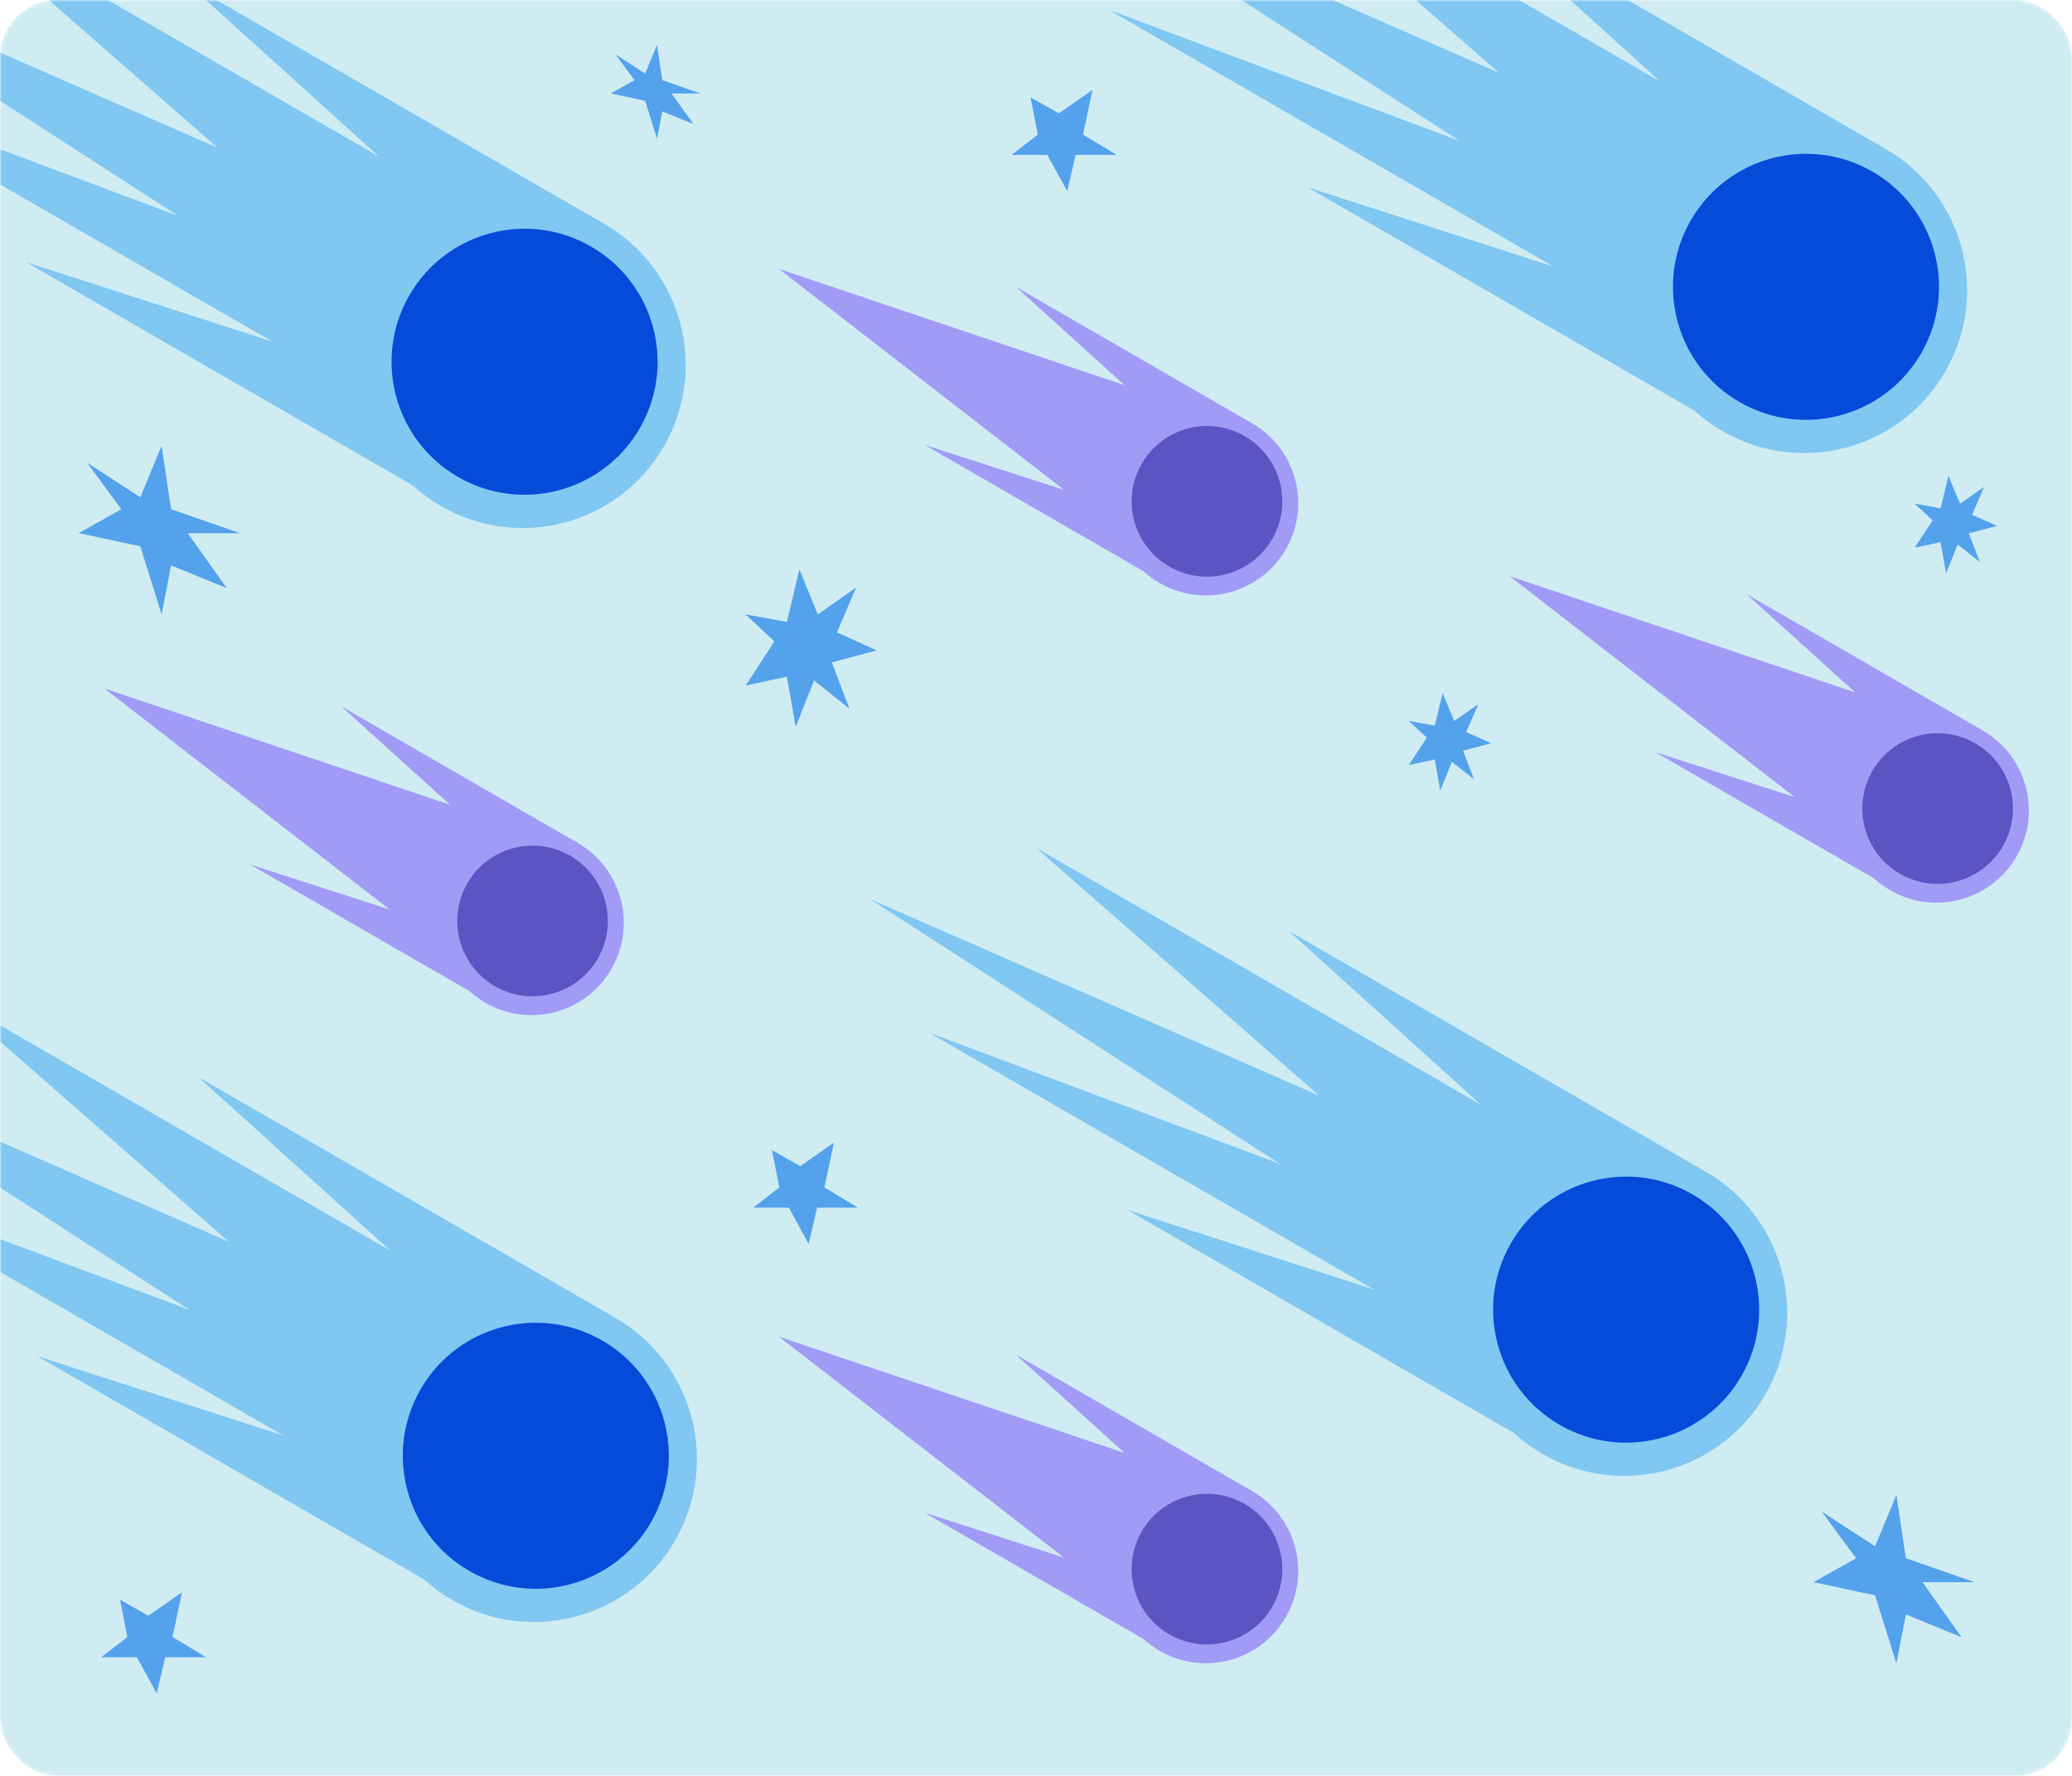 <svg width="553" height="474" viewBox="0 0 553 474" fill="none" xmlns="http://www.w3.org/2000/svg">
<mask id="mask0_859_844" style="mask-type:alpha" maskUnits="userSpaceOnUse" x="0" y="0" width="553" height="474">
<rect width="553" height="474" rx="15" fill="white"/>
</mask>
<g mask="url(#mask0_859_844)">
<rect width="553" height="474" rx="15" fill="#CEECF2"/>
<path d="M246.809 118.764L309.574 155.001L333.921 112.831L271.156 76.594L300.149 102.813L207.899 71.782L284.012 130.763L246.809 118.764Z" fill="#A19BF6"/>
<circle cx="321.851" cy="134.303" r="24.63" transform="rotate(-150 321.851 134.303)" fill="#A19BF6"/>
<circle cx="322.134" cy="133.813" r="20.101" transform="rotate(-150 322.134 133.813)" fill="#5C54C3"/>
<path d="M441.809 200.764L504.574 237.001L528.921 194.831L466.156 158.594L495.149 184.813L402.899 153.782L479.012 212.763L441.809 200.764Z" fill="#A19BF6"/>
<circle cx="516.851" cy="216.303" r="24.63" transform="rotate(-150 516.851 216.303)" fill="#A19BF6"/>
<circle cx="517.134" cy="215.813" r="20.101" transform="rotate(-150 517.134 215.813)" fill="#5C54C3"/>
<path d="M66.809 230.764L129.574 267.001L153.921 224.831L91.156 188.594L120.149 214.813L27.899 183.782L104.012 242.763L66.809 230.764Z" fill="#A19BF6"/>
<circle cx="141.851" cy="246.303" r="24.63" transform="rotate(-150 141.851 246.303)" fill="#A19BF6"/>
<circle cx="142.134" cy="245.813" r="20.101" transform="rotate(-150 142.134 245.813)" fill="#5C54C3"/>
<path d="M246.809 403.764L309.574 440.001L333.921 397.831L271.156 361.594L300.149 387.813L207.899 356.782L284.012 415.763L246.809 403.764Z" fill="#A19BF6"/>
<circle cx="321.851" cy="419.303" r="24.63" transform="rotate(-150 321.851 419.303)" fill="#A19BF6"/>
<circle cx="322.134" cy="418.813" r="20.101" transform="rotate(-150 322.134 418.813)" fill="#5C54C3"/>
<path d="M300.969 322.978L411.82 386.978L454.82 312.5L343.969 248.5L395.175 294.807L276.53 226.307L352.083 292.445L232.25 240.002L341.583 310.631L248.03 275.671L366.675 344.171L300.969 322.978Z" fill="#80C7F2"/>
<circle cx="433.503" cy="350.422" r="43.5" transform="rotate(-150 433.503 350.422)" fill="#80C7F2"/>
<circle cx="434.003" cy="349.556" r="35.5" transform="rotate(-150 434.003 349.556)" fill="#044BD9"/>
<path d="M348.969 49.978L459.82 113.978L502.82 39.5L391.969 -24.5L443.175 21.807L324.53 -46.693L400.083 19.445L280.25 -32.998L389.583 37.631L296.03 2.671L414.675 71.171L348.969 49.978Z" fill="#80C7F2"/>
<circle cx="481.503" cy="77.422" r="43.5" transform="rotate(-150 481.503 77.422)" fill="#80C7F2"/>
<circle cx="482.003" cy="76.556" r="35.5" transform="rotate(-150 482.003 76.556)" fill="#044BD9"/>
<path d="M6.969 69.978L117.82 133.978L160.82 59.5L49.969 -4.5L101.175 41.807L-17.47 -26.693L58.083 39.445L-61.75 -12.998L47.583 57.631L-45.97 22.671L72.675 91.171L6.969 69.978Z" fill="#80C7F2"/>
<circle cx="139.503" cy="97.422" r="43.5" transform="rotate(-150 139.503 97.422)" fill="#80C7F2"/>
<circle cx="140.003" cy="96.556" r="35.5" transform="rotate(-150 140.003 96.556)" fill="#044BD9"/>
<path d="M9.969 361.978L120.82 425.978L163.82 351.5L52.969 287.5L104.175 333.807L-14.47 265.307L61.083 331.445L-58.75 279.002L50.583 349.631L-42.97 314.671L75.675 383.171L9.969 361.978Z" fill="#80C7F2"/>
<circle cx="142.503" cy="389.422" r="43.5" transform="rotate(-150 142.503 389.422)" fill="#80C7F2"/>
<circle cx="143.003" cy="388.556" r="35.5" transform="rotate(-150 143.003 388.556)" fill="#044BD9"/>
<path d="M199 164L210.011 166L213.354 152L218.27 164L228.494 156.8L223.382 168.8L234 173.6L222.006 176.8L226.725 189.2L217.287 181.6L212.371 194L210.011 180.6L199 183L206.669 171.2L199 164Z" fill="#54A2EB"/>
<path d="M376 192.429L382.921 193.667L385.022 185L388.112 192.429L394.539 187.971L391.326 195.4L398 198.371L390.461 200.352L393.427 208.029L387.494 203.324L384.404 211L382.921 202.705L376 204.19L380.82 196.886L376 192.429Z" fill="#54A2EB"/>
<path d="M511 134.429L517.921 135.667L520.022 127L523.112 134.429L529.539 129.971L526.326 137.4L533 140.371L525.461 142.352L528.427 150.029L522.494 145.324L519.404 153L517.921 144.705L511 146.19L515.82 138.886L511 134.429Z" fill="#54A2EB"/>
<path d="M506.132 399L508.662 415.915L527 422.298H513.088L523.522 436.979L508.662 430.915L506.132 444L500.441 425.809L484 422.298L495.382 415.915L486.213 403.468L500.441 412.723L506.132 399Z" fill="#54A2EB"/>
<path d="M43.132 119L45.662 135.915L64 142.298H50.088L60.522 156.979L45.662 150.915L43.132 164L37.441 145.809L21 142.298L32.382 135.915L23.213 123.468L37.441 132.723L43.132 119Z" fill="#54A2EB"/>
<path d="M175.353 12L176.765 21.397L187 24.943H179.235L185.059 33.099L176.765 29.73L175.353 37L172.176 26.894L163 24.943L169.353 21.397L164.235 14.482L172.176 19.624L175.353 12Z" fill="#54A2EB"/>
<path d="M48.56 425L46.04 436.937L55 442.337H44.08L41.84 452L36.52 442.337H27L34 436.937L32.04 426.989L39.6 431.253L48.56 425Z" fill="#54A2EB"/>
<path d="M222.56 305L220.04 316.937L229 322.337H218.08L215.84 332L210.52 322.337H201L208 316.937L206.04 306.989L213.6 311.253L222.56 305Z" fill="#54A2EB"/>
<path d="M291.56 24L289.04 35.937L298 41.337H287.08L284.84 51L279.52 41.337H270L277 35.937L275.04 25.989L282.6 30.253L291.56 24Z" fill="#54A2EB"/>
</g>
</svg>
